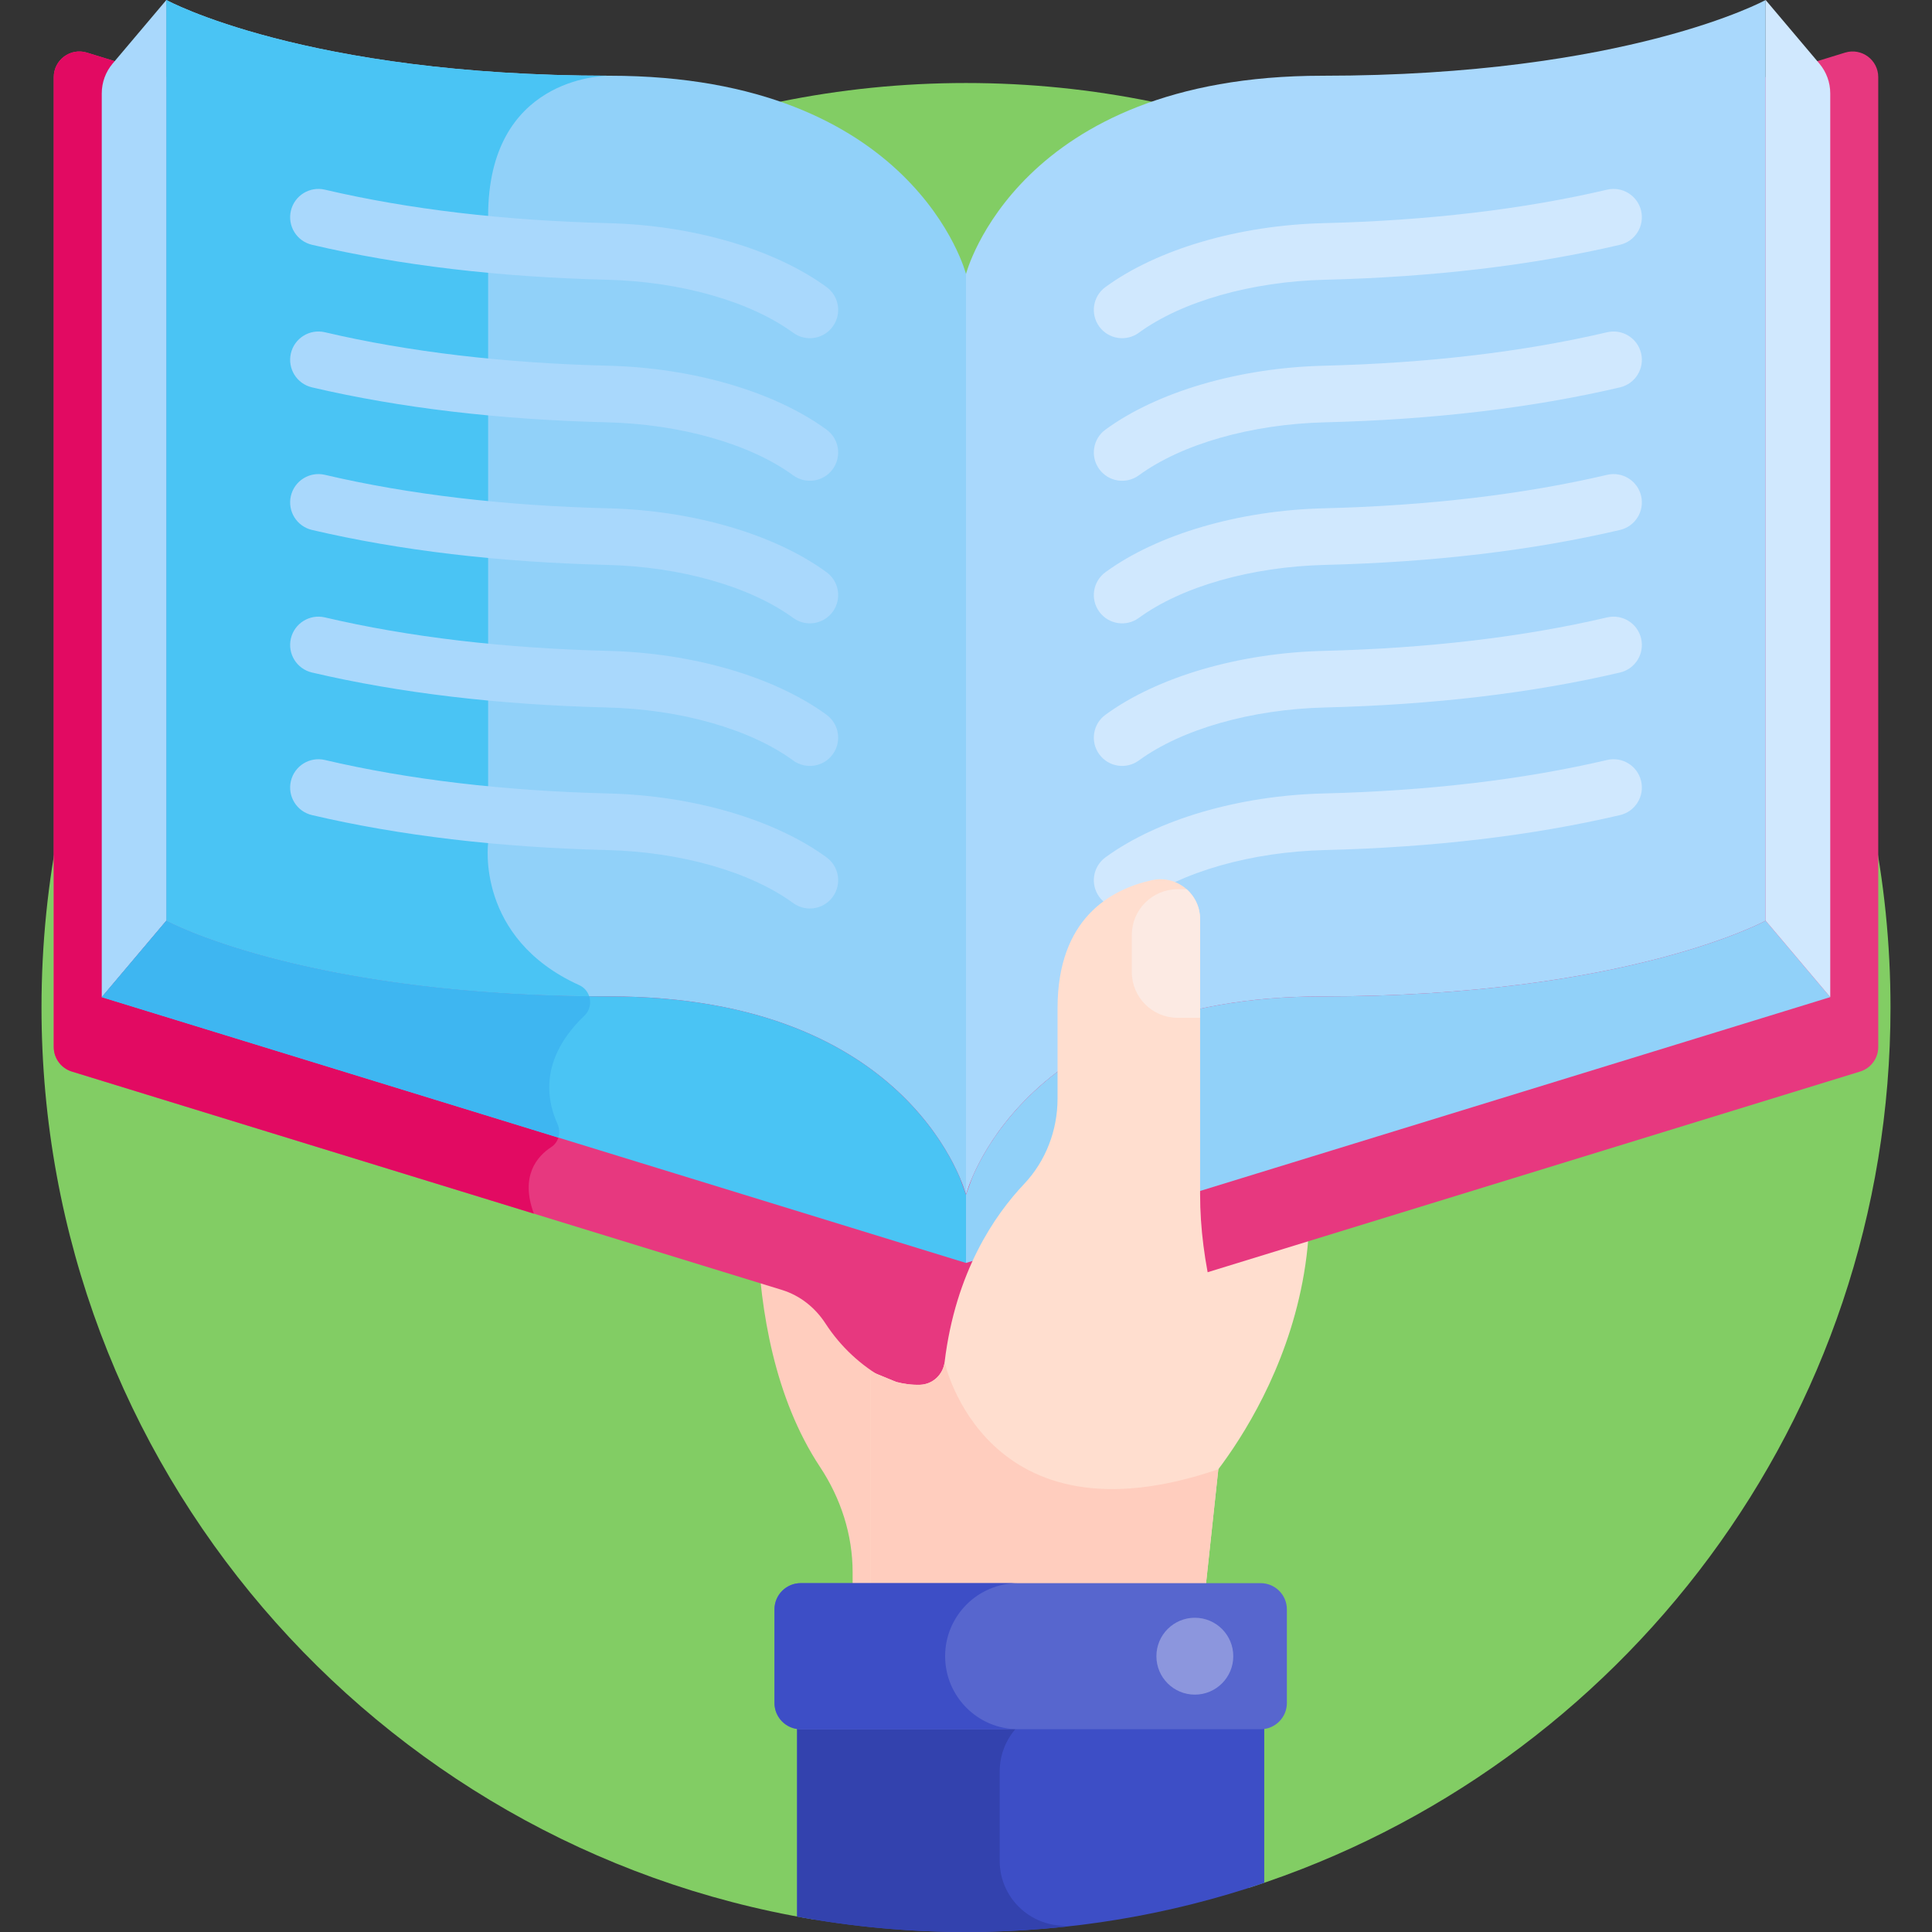 <?xml version="1.0" encoding="iso-8859-1"?>
<!-- Generator: Adobe Illustrator 21.0.0, SVG Export Plug-In . SVG Version: 6.00 Build 0)  -->
<svg version="1.1" id="Capa_1" xmlns="http://www.w3.org/2000/svg" xmlns:xlink="http://www.w3.org/1999/xlink" x="0px" y="0px"
	 viewBox="0 0 512 512" style="enable-background:new 0 0 512 512;" xml:space="preserve">
<rect x="0" y="0" width="512" height="512" fill="#333333" stroke="none"/>
<g>
	<path style="fill:#82CD64;" d="M256,21.999C120.69,21.999,10.999,131.689,10.999,267c0,121.441,88.363,222.228,204.299,241.616
		l115.831-8.368C429.682,468.527,501.001,376.099,501.001,267C501.001,131.689,391.31,21.999,256,21.999z"/>
	<path style="fill:#FFCDBE;" d="M286.99,434.214V295.496h-84.648c0,0-9.211,56.722,14.983,93.279
		c5.493,8.299,8.628,17.933,8.628,27.886v17.554H286.99z"/>
	<path style="fill:#FFDECF;" d="M344.012,295.496h-47.518v138.719h21.546v-38.959C318.039,395.255,358.179,352.754,344.012,295.496z
		"/>
	<path style="fill:#E7387F;" d="M488.961,13.943L256,85.592L23.039,13.943c-4.37-1.344-8.792,1.923-8.792,6.494v257.037
		c0,2.984,1.946,5.618,4.797,6.494l188.179,57.877c4.799,1.476,8.815,4.695,11.548,8.906c7.907,12.181,21.625,20.24,37.229,20.24
		c15.604,0,29.321-8.059,37.229-20.24c2.734-4.211,6.749-7.43,11.548-8.906l188.179-57.877c2.851-0.877,4.797-3.511,4.797-6.494
		V20.437C497.753,15.866,493.331,12.599,488.961,13.943z"/>
	<path style="fill:#E20A62;" d="M129.363,57.226c0-3.816,0.342-7.223,0.932-10.296L23.039,13.943
		c-4.37-1.344-8.792,1.923-8.792,6.494v257.037c0,2.984,1.946,5.618,4.797,6.494l122.44,37.658
		c-3.704-9.98,0.845-15.183,4.596-17.634c2.011-1.314,2.646-3.928,1.665-6.121c-5.812-12.992,1.129-23.006,7.092-28.655
		c2.562-2.426,1.878-6.687-1.336-8.144c-27.536-12.479-24.139-37.636-24.139-37.636S129.363,95.01,129.363,57.226z"/>
	<path style="fill:#A9D8FC;" d="M350.447,20.07C269.577,20.07,256,72.606,256,72.606v243.989c0,0,13.577-52.536,94.447-52.536
		s117.468-20.07,117.468-20.07V0C467.915,0,431.316,20.07,350.447,20.07z"/>
	<g>
		<path style="fill:#D0E8FE;" d="M291.321,86.553c-2.443-3.345-1.713-8.037,1.631-10.48c13.757-10.052,35.375-16.382,57.83-16.935
			c27.621-0.68,52.894-3.665,75.118-8.873c4.033-0.944,8.069,1.557,9.013,5.591c0.945,4.033-1.558,8.069-5.591,9.014
			c-23.224,5.442-49.525,8.56-78.172,9.264c-19.518,0.48-37.966,5.733-49.35,14.051C298.472,90.617,293.775,89.912,291.321,86.553z"
			/>
	</g>
	<g>
		<path style="fill:#D0E8FE;" d="M291.321,124.337c-2.443-3.345-1.713-8.037,1.631-10.48c13.757-10.052,35.375-16.382,57.83-16.935
			c27.621-0.679,52.894-3.665,75.118-8.873c4.033-0.944,8.069,1.557,9.013,5.591c0.945,4.033-1.558,8.069-5.591,9.014
			c-23.224,5.442-49.525,8.56-78.172,9.264c-19.518,0.48-37.966,5.733-49.35,14.051
			C298.472,128.401,293.775,127.696,291.321,124.337z"/>
	</g>
	<g>
		<path style="fill:#D0E8FE;" d="M291.321,162.122c-2.443-3.345-1.713-8.037,1.631-10.48c13.757-10.052,35.375-16.382,57.83-16.935
			c27.621-0.68,52.894-3.665,75.118-8.873c4.033-0.944,8.069,1.557,9.013,5.591c0.945,4.033-1.558,8.069-5.591,9.014
			c-23.224,5.442-49.525,8.56-78.172,9.264c-19.518,0.48-37.966,5.733-49.35,14.051C298.472,166.186,293.775,165.48,291.321,162.122
			z"/>
	</g>
	<g>
		<path style="fill:#D0E8FE;" d="M291.321,199.906c-2.443-3.345-1.713-8.037,1.631-10.48c13.757-10.052,35.375-16.382,57.83-16.935
			c27.621-0.68,52.894-3.665,75.118-8.873c4.033-0.944,8.069,1.557,9.013,5.591c0.945,4.033-1.558,8.069-5.591,9.014
			c-23.224,5.443-49.525,8.56-78.172,9.264c-19.518,0.48-37.966,5.733-49.35,14.051C298.472,203.97,293.775,203.265,291.321,199.906
			z"/>
	</g>
	<g>
		<path style="fill:#D0E8FE;" d="M291.321,237.691c-2.443-3.345-1.713-8.037,1.631-10.48c13.757-10.052,35.375-16.382,57.83-16.935
			c27.621-0.68,52.894-3.665,75.118-8.873c4.033-0.944,8.069,1.557,9.013,5.591c0.945,4.033-1.558,8.069-5.591,9.014
			c-23.224,5.443-49.525,8.56-78.172,9.264c-19.518,0.48-37.966,5.733-49.35,14.051
			C298.472,241.755,293.775,241.049,291.321,237.691z"/>
	</g>
	<path style="fill:#91D1F9;" d="M467.915,243.989c0,0-36.598,20.07-117.468,20.07c-66.431,0-87.45,35.445-92.838,48.104L256,316.595
		v18.1l229.033-70.442L467.915,243.989z"/>
	<path style="fill:#D0E8FE;" d="M482.151,16.853L467.915,0v243.989l17.119,20.264V24.73
		C485.033,21.846,484.012,19.056,482.151,16.853z"/>
	<path style="fill:#A9D8FC;" d="M29.848,16.853L44.085,0v243.989l-17.118,20.264V24.73C26.967,21.846,27.988,19.056,29.848,16.853z"
		/>
	<path style="fill:#91D1F9;" d="M161.553,20.07c80.87,0,94.447,52.536,94.447,52.536v243.989c0,0-13.577-52.536-94.447-52.536
		c-80.87,0-117.468-20.07-117.468-20.07V0C44.085,0,80.683,20.07,161.553,20.07z"/>
	<path style="fill:#4AC4F4;" d="M129.363,57.226c0-36.508,30.047-37.154,32.077-37.156C80.65,20.05,44.085,0,44.085,0v243.989
		c0,0,34.97,19.169,112.058,20.036c-0.408-1.247-1.301-2.345-2.642-2.952c-27.536-12.479-24.139-37.636-24.139-37.636
		S129.363,95.01,129.363,57.226z"/>
	<path style="fill:#4AC4F4;" d="M44.085,243.989c0,0,36.598,20.07,117.468,20.07c66.431,0,87.45,35.445,92.838,48.104l1.608,4.432
		v18.1L26.967,264.254L44.085,243.989z"/>
	<path style="fill:#3EB6F1;" d="M147.745,297.872c-5.812-12.992,1.129-23.006,7.092-28.655c1.493-1.414,1.876-3.449,1.306-5.191
		c-77.088-0.867-112.058-20.036-112.058-20.036l-17.118,20.264l120.994,37.213C148.318,300.32,148.267,299.039,147.745,297.872z"/>
	<path style="fill:#FFDECF;" d="M321.39,343.504c-2.108-8.863-3.351-17.909-3.351-27.019v-48.047v-24.891
		c0-0.385-0.025-0.763-0.065-1.135c-0.014-0.135-0.039-0.267-0.058-0.401c-0.034-0.229-0.07-0.457-0.119-0.681
		c-0.036-0.167-0.077-0.331-0.121-0.495c-0.047-0.173-0.097-0.345-0.152-0.514c-0.06-0.19-0.123-0.378-0.194-0.563
		c-0.043-0.109-0.091-0.216-0.137-0.324c-1.905-4.488-6.799-7.311-11.923-6.18c-10.963,2.419-25.009,10.153-25.009,33.908v23.958
		c0,8.41-3.109,16.572-8.891,22.678c-7.739,8.173-18.155,23.27-21.036,47.153c-0.403,3.34-3.142,5.917-6.504,6.031
		c-2.266,0.077-4.425-0.26-6.316-0.753l-6.844-2.806v70.791h18.897h20.602h47.872l5.981-55.554
		C325.014,366.875,324.127,355.007,321.39,343.504z"/>
	<path style="fill:#FFCDBE;" d="M243.829,366.982c-2.266,0.077-4.425-0.26-6.316-0.753l-6.844-2.806v70.791h18.897h20.602h47.872
		l4.828-44.843l0,0c-61.901,21.159-72.534-28.421-72.534-28.421C249.931,364.29,247.191,366.868,243.829,366.982z"/>
	<path style="fill:#3D4EC6;" d="M211.246,452.274v55.634C225.758,510.587,240.713,512,256,512c27.657,0,54.242-4.588,79.04-13.035
		v-46.691H211.246z"/>
	<path style="fill:#3342AE;" d="M280.125,510.225c-8.651-1.044-15.189-8.33-15.189-17.044v-23.753
		c0-9.474,7.68-17.154,17.154-17.154h-70.844v55.634C225.758,510.587,240.713,512,256,512c9.077,0,18.036-0.504,26.857-1.466
		C281.945,510.434,281.033,510.334,280.125,510.225z"/>
	<path style="fill:#5766CE;" d="M334.078,419.552h-121.87c-3.845,0-6.962,3.117-6.962,6.962v24.789c0,3.845,3.117,6.962,6.962,6.962
		h121.87c3.845,0,6.962-3.117,6.962-6.962v-24.789C341.04,422.668,337.923,419.552,334.078,419.552z"/>
	<path style="fill:#3D4EC6;" d="M250.468,438.908L250.468,438.908c0-10.69,8.666-19.356,19.356-19.356h-57.616
		c-3.845,0-6.962,3.117-6.962,6.962v24.789c0,3.845,3.117,6.962,6.962,6.962h57.616
		C259.134,458.264,250.468,449.598,250.468,438.908z"/>
	<path style="fill:#FCEAE3;" d="M318.039,268.437v-24.891c0-0.385-0.025-0.763-0.065-1.135c-0.014-0.135-0.039-0.267-0.058-0.401
		c-0.034-0.229-0.07-0.457-0.119-0.681c-0.036-0.167-0.077-0.331-0.121-0.495c-0.047-0.173-0.097-0.345-0.152-0.514
		c-0.06-0.19-0.123-0.378-0.194-0.563c-0.043-0.109-0.091-0.216-0.137-0.324c-0.62-1.461-1.562-2.742-2.721-3.771h-2.438
		c-6.648,0-12.088,5.439-12.088,12.088v9.884c0,6.648,5.439,12.088,12.088,12.088h6.005V268.437z"/>
	<circle style="fill:#8C96DD;" cx="316.645" cy="438.908" r="10.188"/>
	<g>
		<path style="fill:#A9D8FC;" d="M220.679,86.553c2.443-3.345,1.713-8.037-1.631-10.48c-13.757-10.052-35.375-16.382-57.83-16.935
			c-27.621-0.68-52.894-3.665-75.118-8.873c-4.033-0.944-8.069,1.557-9.013,5.591c-0.945,4.033,1.558,8.069,5.591,9.014
			c23.224,5.442,49.525,8.56,78.172,9.264c19.518,0.48,37.966,5.733,49.35,14.051C213.528,90.617,218.224,89.912,220.679,86.553z"/>
	</g>
	<g>
		<path style="fill:#A9D8FC;" d="M220.679,124.337c2.443-3.345,1.713-8.037-1.631-10.48c-13.757-10.052-35.375-16.382-57.83-16.935
			c-27.621-0.679-52.894-3.665-75.118-8.873c-4.033-0.944-8.069,1.557-9.013,5.591c-0.945,4.033,1.558,8.069,5.591,9.014
			c23.224,5.442,49.525,8.56,78.172,9.264c19.518,0.48,37.966,5.733,49.35,14.051C213.528,128.401,218.224,127.696,220.679,124.337z
			"/>
	</g>
	<g>
		<path style="fill:#A9D8FC;" d="M220.679,162.122c2.443-3.345,1.713-8.037-1.631-10.48c-13.757-10.052-35.375-16.382-57.83-16.935
			c-27.621-0.68-52.894-3.665-75.118-8.873c-4.033-0.944-8.069,1.557-9.013,5.591c-0.945,4.033,1.558,8.069,5.591,9.014
			c23.224,5.442,49.525,8.56,78.172,9.264c19.518,0.48,37.966,5.733,49.35,14.051C213.528,166.186,218.224,165.48,220.679,162.122z"
			/>
	</g>
	<g>
		<path style="fill:#A9D8FC;" d="M220.679,199.906c2.443-3.345,1.713-8.037-1.631-10.48c-13.757-10.052-35.375-16.382-57.83-16.935
			c-27.621-0.68-52.894-3.665-75.118-8.873c-4.033-0.944-8.069,1.557-9.013,5.591c-0.945,4.033,1.558,8.069,5.591,9.014
			c23.224,5.443,49.525,8.56,78.172,9.264c19.518,0.48,37.966,5.733,49.35,14.051C213.528,203.97,218.224,203.265,220.679,199.906z"
			/>
	</g>
	<g>
		<path style="fill:#A9D8FC;" d="M220.679,237.691c2.443-3.345,1.713-8.037-1.631-10.48c-13.757-10.052-35.375-16.382-57.83-16.935
			c-27.621-0.68-52.894-3.665-75.118-8.873c-4.033-0.944-8.069,1.557-9.013,5.591c-0.945,4.033,1.558,8.069,5.591,9.014
			c23.224,5.443,49.525,8.56,78.172,9.264c19.518,0.48,37.966,5.733,49.35,14.051C213.528,241.755,218.224,241.049,220.679,237.691z
			"/>
	</g>
</g>
<g>
</g>
<g>
</g>
<g>
</g>
<g>
</g>
<g>
</g>
<g>
</g>
<g>
</g>
<g>
</g>
<g>
</g>
<g>
</g>
<g>
</g>
<g>
</g>
<g>
</g>
<g>
</g>
<g>
</g>
</svg>
